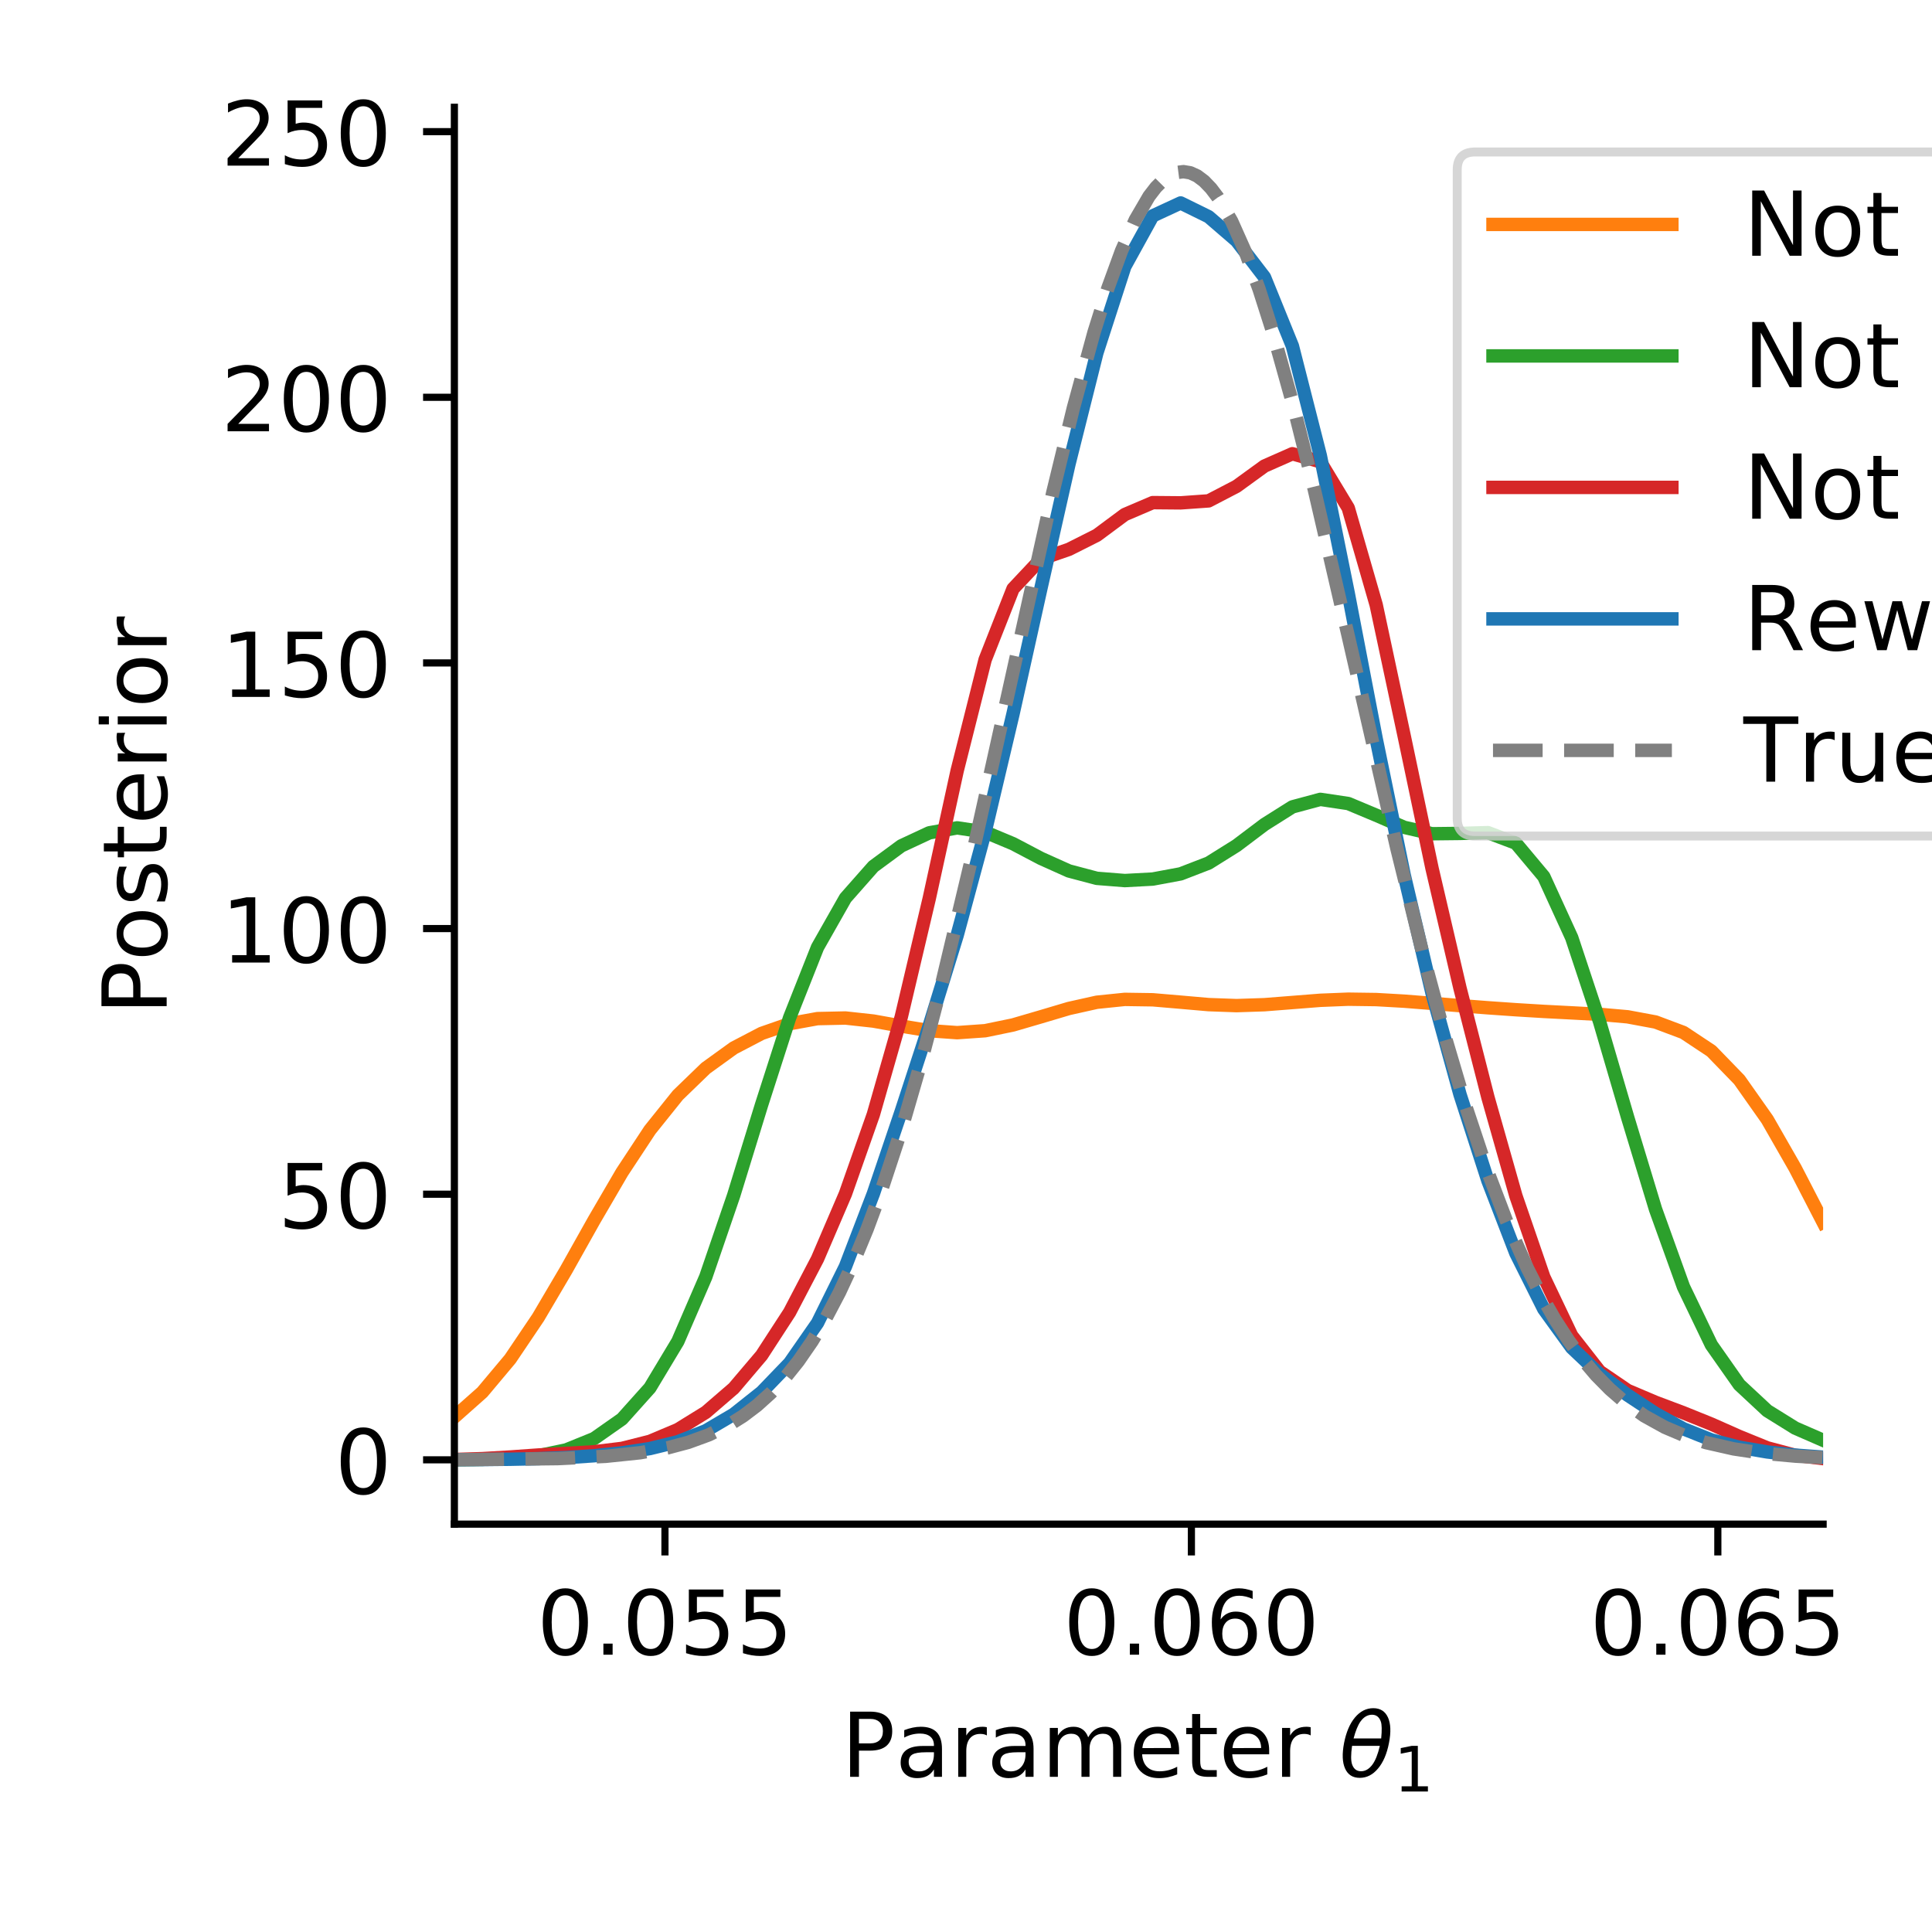 <?xml version="1.0" encoding="utf-8" standalone="no"?>
<!DOCTYPE svg PUBLIC "-//W3C//DTD SVG 1.1//EN"
  "http://www.w3.org/Graphics/SVG/1.1/DTD/svg11.dtd">
<!-- Created with matplotlib (https://matplotlib.org/) -->
<svg height="216pt" version="1.1" viewBox="0 0 216 216" width="216pt" xmlns="http://www.w3.org/2000/svg" xmlns:xlink="http://www.w3.org/1999/xlink">
 <defs>
  <style type="text/css">
*{stroke-linecap:butt;stroke-linejoin:round;}
  </style>
 </defs>
 <g id="figure_1">
  <g id="patch_1">
   <path d="M 0 216 
L 216 216 
L 216 0 
L 0 0 
z
" style="fill:#ffffff;"/>
  </g>
  <g id="axes_1">
   <g id="patch_2">
    <path d="M 50.8 170.4 
L 203.827 170.4 
L 203.827 11.992 
L 50.8 11.992 
z
" style="fill:#ffffff;"/>
   </g>
   <g id="matplotlib.axis_1">
    <g id="xtick_1">
     <g id="line2d_1">
      <defs>
       <path d="M 0 0 
L 0 3.5 
" id="mbb6682672a" style="stroke:#000000;stroke-width:0.8;"/>
      </defs>
      <g>
       <use style="stroke:#000000;stroke-width:0.8;" x="74.343" xlink:href="#mbb6682672a" y="170.4"/>
      </g>
     </g>
     <g id="text_1">
      <!-- 0.055 -->
      <defs>
       <path d="M 31.781 66.406 
Q 24.172 66.406 20.328 58.906 
Q 16.5 51.422 16.5 36.375 
Q 16.5 21.391 20.328 13.891 
Q 24.172 6.391 31.781 6.391 
Q 39.453 6.391 43.281 13.891 
Q 47.125 21.391 47.125 36.375 
Q 47.125 51.422 43.281 58.906 
Q 39.453 66.406 31.781 66.406 
z
M 31.781 74.219 
Q 44.047 74.219 50.516 64.516 
Q 56.984 54.828 56.984 36.375 
Q 56.984 17.969 50.516 8.266 
Q 44.047 -1.422 31.781 -1.422 
Q 19.531 -1.422 13.062 8.266 
Q 6.594 17.969 6.594 36.375 
Q 6.594 54.828 13.062 64.516 
Q 19.531 74.219 31.781 74.219 
z
" id="DejaVuSans-48"/>
       <path d="M 10.688 12.406 
L 21 12.406 
L 21 0 
L 10.688 0 
z
" id="DejaVuSans-46"/>
       <path d="M 10.797 72.906 
L 49.516 72.906 
L 49.516 64.594 
L 19.828 64.594 
L 19.828 46.734 
Q 21.969 47.469 24.109 47.828 
Q 26.266 48.188 28.422 48.188 
Q 40.625 48.188 47.75 41.5 
Q 54.891 34.812 54.891 23.391 
Q 54.891 11.625 47.562 5.094 
Q 40.234 -1.422 26.906 -1.422 
Q 22.312 -1.422 17.547 -0.641 
Q 12.797 0.141 7.719 1.703 
L 7.719 11.625 
Q 12.109 9.234 16.797 8.062 
Q 21.484 6.891 26.703 6.891 
Q 35.156 6.891 40.078 11.328 
Q 45.016 15.766 45.016 23.391 
Q 45.016 31 40.078 35.438 
Q 35.156 39.891 26.703 39.891 
Q 22.75 39.891 18.812 39.016 
Q 14.891 38.141 10.797 36.281 
z
" id="DejaVuSans-53"/>
      </defs>
      <g transform="translate(60.029 184.998)scale(0.1 -0.1)">
       <use xlink:href="#DejaVuSans-48"/>
       <use x="63.623" xlink:href="#DejaVuSans-46"/>
       <use x="95.41" xlink:href="#DejaVuSans-48"/>
       <use x="159.033" xlink:href="#DejaVuSans-53"/>
       <use x="222.656" xlink:href="#DejaVuSans-53"/>
      </g>
     </g>
    </g>
    <g id="xtick_2">
     <g id="line2d_2">
      <g>
       <use style="stroke:#000000;stroke-width:0.8;" x="133.199" xlink:href="#mbb6682672a" y="170.4"/>
      </g>
     </g>
     <g id="text_2">
      <!-- 0.060 -->
      <defs>
       <path d="M 33.016 40.375 
Q 26.375 40.375 22.484 35.828 
Q 18.609 31.297 18.609 23.391 
Q 18.609 15.531 22.484 10.953 
Q 26.375 6.391 33.016 6.391 
Q 39.656 6.391 43.531 10.953 
Q 47.406 15.531 47.406 23.391 
Q 47.406 31.297 43.531 35.828 
Q 39.656 40.375 33.016 40.375 
z
M 52.594 71.297 
L 52.594 62.312 
Q 48.875 64.062 45.094 64.984 
Q 41.312 65.922 37.594 65.922 
Q 27.828 65.922 22.672 59.328 
Q 17.531 52.734 16.797 39.406 
Q 19.672 43.656 24.016 45.922 
Q 28.375 48.188 33.594 48.188 
Q 44.578 48.188 50.953 41.516 
Q 57.328 34.859 57.328 23.391 
Q 57.328 12.156 50.688 5.359 
Q 44.047 -1.422 33.016 -1.422 
Q 20.359 -1.422 13.672 8.266 
Q 6.984 17.969 6.984 36.375 
Q 6.984 53.656 15.188 63.938 
Q 23.391 74.219 37.203 74.219 
Q 40.922 74.219 44.703 73.484 
Q 48.484 72.75 52.594 71.297 
z
" id="DejaVuSans-54"/>
      </defs>
      <g transform="translate(118.885 184.998)scale(0.1 -0.1)">
       <use xlink:href="#DejaVuSans-48"/>
       <use x="63.623" xlink:href="#DejaVuSans-46"/>
       <use x="95.41" xlink:href="#DejaVuSans-48"/>
       <use x="159.033" xlink:href="#DejaVuSans-54"/>
       <use x="222.656" xlink:href="#DejaVuSans-48"/>
      </g>
     </g>
    </g>
    <g id="xtick_3">
     <g id="line2d_3">
      <g>
       <use style="stroke:#000000;stroke-width:0.8;" x="192.056" xlink:href="#mbb6682672a" y="170.4"/>
      </g>
     </g>
     <g id="text_3">
      <!-- 0.065 -->
      <g transform="translate(177.742 184.998)scale(0.1 -0.1)">
       <use xlink:href="#DejaVuSans-48"/>
       <use x="63.623" xlink:href="#DejaVuSans-46"/>
       <use x="95.41" xlink:href="#DejaVuSans-48"/>
       <use x="159.033" xlink:href="#DejaVuSans-54"/>
       <use x="222.656" xlink:href="#DejaVuSans-53"/>
      </g>
     </g>
    </g>
    <g id="text_4">
     <!-- Parameter $\theta_1$ -->
     <defs>
      <path d="M 19.672 64.797 
L 19.672 37.406 
L 32.078 37.406 
Q 38.969 37.406 42.719 40.969 
Q 46.484 44.531 46.484 51.125 
Q 46.484 57.672 42.719 61.234 
Q 38.969 64.797 32.078 64.797 
z
M 9.812 72.906 
L 32.078 72.906 
Q 44.344 72.906 50.609 67.359 
Q 56.891 61.812 56.891 51.125 
Q 56.891 40.328 50.609 34.812 
Q 44.344 29.297 32.078 29.297 
L 19.672 29.297 
L 19.672 0 
L 9.812 0 
z
" id="DejaVuSans-80"/>
      <path d="M 34.281 27.484 
Q 23.391 27.484 19.188 25 
Q 14.984 22.516 14.984 16.5 
Q 14.984 11.719 18.141 8.906 
Q 21.297 6.109 26.703 6.109 
Q 34.188 6.109 38.703 11.406 
Q 43.219 16.703 43.219 25.484 
L 43.219 27.484 
z
M 52.203 31.203 
L 52.203 0 
L 43.219 0 
L 43.219 8.297 
Q 40.141 3.328 35.547 0.953 
Q 30.953 -1.422 24.312 -1.422 
Q 15.922 -1.422 10.953 3.297 
Q 6 8.016 6 15.922 
Q 6 25.141 12.172 29.828 
Q 18.359 34.516 30.609 34.516 
L 43.219 34.516 
L 43.219 35.406 
Q 43.219 41.609 39.141 45 
Q 35.062 48.391 27.688 48.391 
Q 23 48.391 18.547 47.266 
Q 14.109 46.141 10.016 43.891 
L 10.016 52.203 
Q 14.938 54.109 19.578 55.047 
Q 24.219 56 28.609 56 
Q 40.484 56 46.344 49.844 
Q 52.203 43.703 52.203 31.203 
z
" id="DejaVuSans-97"/>
      <path d="M 41.109 46.297 
Q 39.594 47.172 37.812 47.578 
Q 36.031 48 33.891 48 
Q 26.266 48 22.188 43.047 
Q 18.109 38.094 18.109 28.812 
L 18.109 0 
L 9.078 0 
L 9.078 54.688 
L 18.109 54.688 
L 18.109 46.188 
Q 20.953 51.172 25.484 53.578 
Q 30.031 56 36.531 56 
Q 37.453 56 38.578 55.875 
Q 39.703 55.766 41.062 55.516 
z
" id="DejaVuSans-114"/>
      <path d="M 52 44.188 
Q 55.375 50.25 60.062 53.125 
Q 64.75 56 71.094 56 
Q 79.641 56 84.281 50.016 
Q 88.922 44.047 88.922 33.016 
L 88.922 0 
L 79.891 0 
L 79.891 32.719 
Q 79.891 40.578 77.094 44.375 
Q 74.312 48.188 68.609 48.188 
Q 61.625 48.188 57.562 43.547 
Q 53.516 38.922 53.516 30.906 
L 53.516 0 
L 44.484 0 
L 44.484 32.719 
Q 44.484 40.625 41.703 44.406 
Q 38.922 48.188 33.109 48.188 
Q 26.219 48.188 22.156 43.531 
Q 18.109 38.875 18.109 30.906 
L 18.109 0 
L 9.078 0 
L 9.078 54.688 
L 18.109 54.688 
L 18.109 46.188 
Q 21.188 51.219 25.484 53.609 
Q 29.781 56 35.688 56 
Q 41.656 56 45.828 52.969 
Q 50 49.953 52 44.188 
z
" id="DejaVuSans-109"/>
      <path d="M 56.203 29.594 
L 56.203 25.203 
L 14.891 25.203 
Q 15.484 15.922 20.484 11.062 
Q 25.484 6.203 34.422 6.203 
Q 39.594 6.203 44.453 7.469 
Q 49.312 8.734 54.109 11.281 
L 54.109 2.781 
Q 49.266 0.734 44.188 -0.344 
Q 39.109 -1.422 33.891 -1.422 
Q 20.797 -1.422 13.156 6.188 
Q 5.516 13.812 5.516 26.812 
Q 5.516 40.234 12.766 48.109 
Q 20.016 56 32.328 56 
Q 43.359 56 49.781 48.891 
Q 56.203 41.797 56.203 29.594 
z
M 47.219 32.234 
Q 47.125 39.594 43.094 43.984 
Q 39.062 48.391 32.422 48.391 
Q 24.906 48.391 20.391 44.141 
Q 15.875 39.891 15.188 32.172 
z
" id="DejaVuSans-101"/>
      <path d="M 18.312 70.219 
L 18.312 54.688 
L 36.812 54.688 
L 36.812 47.703 
L 18.312 47.703 
L 18.312 18.016 
Q 18.312 11.328 20.141 9.422 
Q 21.969 7.516 27.594 7.516 
L 36.812 7.516 
L 36.812 0 
L 27.594 0 
Q 17.188 0 13.234 3.875 
Q 9.281 7.766 9.281 18.016 
L 9.281 47.703 
L 2.688 47.703 
L 2.688 54.688 
L 9.281 54.688 
L 9.281 70.219 
z
" id="DejaVuSans-116"/>
      <path id="DejaVuSans-32"/>
      <path d="M 45.516 34.672 
L 14.453 34.672 
Q 12.359 20.062 14.5 13.875 
Q 17.188 6.25 24.469 6.25 
Q 31.781 6.25 37.359 13.922 
Q 42.234 20.656 45.516 34.672 
z
M 47.016 42.969 
Q 48.344 56.844 46.625 61.719 
Q 43.953 69.438 36.766 69.438 
Q 29.297 69.438 23.828 61.812 
Q 19.531 55.672 16.156 42.969 
z
M 38.188 76.766 
Q 49.906 76.766 54.594 66.406 
Q 59.281 56.109 55.719 37.844 
Q 52.203 19.625 43.453 9.281 
Q 34.766 -1.125 23.047 -1.125 
Q 11.281 -1.125 6.641 9.281 
Q 2 19.625 5.516 37.844 
Q 9.078 56.109 17.719 66.406 
Q 26.422 76.766 38.188 76.766 
z
" id="DejaVuSans-Oblique-952"/>
      <path d="M 12.406 8.297 
L 28.516 8.297 
L 28.516 63.922 
L 10.984 60.406 
L 10.984 69.391 
L 28.422 72.906 
L 38.281 72.906 
L 38.281 8.297 
L 54.391 8.297 
L 54.391 0 
L 12.406 0 
z
" id="DejaVuSans-49"/>
     </defs>
     <g transform="translate(94.063 198.677)scale(0.1 -0.1)">
      <use transform="translate(0 0.234)" xlink:href="#DejaVuSans-80"/>
      <use transform="translate(60.303 0.234)" xlink:href="#DejaVuSans-97"/>
      <use transform="translate(121.582 0.234)" xlink:href="#DejaVuSans-114"/>
      <use transform="translate(162.695 0.234)" xlink:href="#DejaVuSans-97"/>
      <use transform="translate(223.975 0.234)" xlink:href="#DejaVuSans-109"/>
      <use transform="translate(321.387 0.234)" xlink:href="#DejaVuSans-101"/>
      <use transform="translate(382.91 0.234)" xlink:href="#DejaVuSans-116"/>
      <use transform="translate(422.119 0.234)" xlink:href="#DejaVuSans-101"/>
      <use transform="translate(483.643 0.234)" xlink:href="#DejaVuSans-114"/>
      <use transform="translate(524.756 0.234)" xlink:href="#DejaVuSans-32"/>
      <use transform="translate(556.543 0.234)" xlink:href="#DejaVuSans-Oblique-952"/>
      <use transform="translate(617.725 -16.172)scale(0.7)" xlink:href="#DejaVuSans-49"/>
     </g>
    </g>
   </g>
   <g id="matplotlib.axis_2">
    <g id="ytick_1">
     <g id="line2d_4">
      <defs>
       <path d="M 0 0 
L -3.5 0 
" id="md06b98131a" style="stroke:#000000;stroke-width:0.8;"/>
      </defs>
      <g>
       <use style="stroke:#000000;stroke-width:0.8;" x="50.8" xlink:href="#md06b98131a" y="163.21"/>
      </g>
     </g>
     <g id="text_5">
      <!-- 0 -->
      <g transform="translate(37.438 167.009)scale(0.1 -0.1)">
       <use xlink:href="#DejaVuSans-48"/>
      </g>
     </g>
    </g>
    <g id="ytick_2">
     <g id="line2d_5">
      <g>
       <use style="stroke:#000000;stroke-width:0.8;" x="50.8" xlink:href="#md06b98131a" y="133.512"/>
      </g>
     </g>
     <g id="text_6">
      <!-- 50 -->
      <g transform="translate(31.075 137.311)scale(0.1 -0.1)">
       <use xlink:href="#DejaVuSans-53"/>
       <use x="63.623" xlink:href="#DejaVuSans-48"/>
      </g>
     </g>
    </g>
    <g id="ytick_3">
     <g id="line2d_6">
      <g>
       <use style="stroke:#000000;stroke-width:0.8;" x="50.8" xlink:href="#md06b98131a" y="103.814"/>
      </g>
     </g>
     <g id="text_7">
      <!-- 100 -->
      <g transform="translate(24.712 107.613)scale(0.1 -0.1)">
       <use xlink:href="#DejaVuSans-49"/>
       <use x="63.623" xlink:href="#DejaVuSans-48"/>
       <use x="127.246" xlink:href="#DejaVuSans-48"/>
      </g>
     </g>
    </g>
    <g id="ytick_4">
     <g id="line2d_7">
      <g>
       <use style="stroke:#000000;stroke-width:0.8;" x="50.8" xlink:href="#md06b98131a" y="74.116"/>
      </g>
     </g>
     <g id="text_8">
      <!-- 150 -->
      <g transform="translate(24.712 77.915)scale(0.1 -0.1)">
       <use xlink:href="#DejaVuSans-49"/>
       <use x="63.623" xlink:href="#DejaVuSans-53"/>
       <use x="127.246" xlink:href="#DejaVuSans-48"/>
      </g>
     </g>
    </g>
    <g id="ytick_5">
     <g id="line2d_8">
      <g>
       <use style="stroke:#000000;stroke-width:0.8;" x="50.8" xlink:href="#md06b98131a" y="44.418"/>
      </g>
     </g>
     <g id="text_9">
      <!-- 200 -->
      <defs>
       <path d="M 19.188 8.297 
L 53.609 8.297 
L 53.609 0 
L 7.328 0 
L 7.328 8.297 
Q 12.938 14.109 22.625 23.891 
Q 32.328 33.688 34.812 36.531 
Q 39.547 41.844 41.422 45.531 
Q 43.312 49.219 43.312 52.781 
Q 43.312 58.594 39.234 62.25 
Q 35.156 65.922 28.609 65.922 
Q 23.969 65.922 18.812 64.312 
Q 13.672 62.703 7.812 59.422 
L 7.812 69.391 
Q 13.766 71.781 18.938 73 
Q 24.125 74.219 28.422 74.219 
Q 39.75 74.219 46.484 68.547 
Q 53.219 62.891 53.219 53.422 
Q 53.219 48.922 51.531 44.891 
Q 49.859 40.875 45.406 35.406 
Q 44.188 33.984 37.641 27.219 
Q 31.109 20.453 19.188 8.297 
z
" id="DejaVuSans-50"/>
      </defs>
      <g transform="translate(24.712 48.217)scale(0.1 -0.1)">
       <use xlink:href="#DejaVuSans-50"/>
       <use x="63.623" xlink:href="#DejaVuSans-48"/>
       <use x="127.246" xlink:href="#DejaVuSans-48"/>
      </g>
     </g>
    </g>
    <g id="ytick_6">
     <g id="line2d_9">
      <g>
       <use style="stroke:#000000;stroke-width:0.8;" x="50.8" xlink:href="#md06b98131a" y="14.72"/>
      </g>
     </g>
     <g id="text_10">
      <!-- 250 -->
      <g transform="translate(24.712 18.519)scale(0.1 -0.1)">
       <use xlink:href="#DejaVuSans-50"/>
       <use x="63.623" xlink:href="#DejaVuSans-53"/>
       <use x="127.246" xlink:href="#DejaVuSans-48"/>
      </g>
     </g>
    </g>
    <g id="text_11">
     <!-- Posterior -->
     <defs>
      <path d="M 30.609 48.391 
Q 23.391 48.391 19.188 42.75 
Q 14.984 37.109 14.984 27.297 
Q 14.984 17.484 19.156 11.844 
Q 23.344 6.203 30.609 6.203 
Q 37.797 6.203 41.984 11.859 
Q 46.188 17.531 46.188 27.297 
Q 46.188 37.016 41.984 42.703 
Q 37.797 48.391 30.609 48.391 
z
M 30.609 56 
Q 42.328 56 49.016 48.375 
Q 55.719 40.766 55.719 27.297 
Q 55.719 13.875 49.016 6.219 
Q 42.328 -1.422 30.609 -1.422 
Q 18.844 -1.422 12.172 6.219 
Q 5.516 13.875 5.516 27.297 
Q 5.516 40.766 12.172 48.375 
Q 18.844 56 30.609 56 
z
" id="DejaVuSans-111"/>
      <path d="M 44.281 53.078 
L 44.281 44.578 
Q 40.484 46.531 36.375 47.5 
Q 32.281 48.484 27.875 48.484 
Q 21.188 48.484 17.844 46.438 
Q 14.5 44.391 14.5 40.281 
Q 14.5 37.156 16.891 35.375 
Q 19.281 33.594 26.516 31.984 
L 29.594 31.297 
Q 39.156 29.25 43.188 25.516 
Q 47.219 21.781 47.219 15.094 
Q 47.219 7.469 41.188 3.016 
Q 35.156 -1.422 24.609 -1.422 
Q 20.219 -1.422 15.453 -0.562 
Q 10.688 0.297 5.422 2 
L 5.422 11.281 
Q 10.406 8.688 15.234 7.391 
Q 20.062 6.109 24.812 6.109 
Q 31.156 6.109 34.562 8.281 
Q 37.984 10.453 37.984 14.406 
Q 37.984 18.062 35.516 20.016 
Q 33.062 21.969 24.703 23.781 
L 21.578 24.516 
Q 13.234 26.266 9.516 29.906 
Q 5.812 33.547 5.812 39.891 
Q 5.812 47.609 11.281 51.797 
Q 16.75 56 26.812 56 
Q 31.781 56 36.172 55.266 
Q 40.578 54.547 44.281 53.078 
z
" id="DejaVuSans-115"/>
      <path d="M 9.422 54.688 
L 18.406 54.688 
L 18.406 0 
L 9.422 0 
z
M 9.422 75.984 
L 18.406 75.984 
L 18.406 64.594 
L 9.422 64.594 
z
" id="DejaVuSans-105"/>
     </defs>
     <g transform="translate(18.633 113.469)rotate(-90)scale(0.1 -0.1)">
      <use xlink:href="#DejaVuSans-80"/>
      <use x="60.256" xlink:href="#DejaVuSans-111"/>
      <use x="121.438" xlink:href="#DejaVuSans-115"/>
      <use x="173.537" xlink:href="#DejaVuSans-116"/>
      <use x="212.746" xlink:href="#DejaVuSans-101"/>
      <use x="274.27" xlink:href="#DejaVuSans-114"/>
      <use x="315.383" xlink:href="#DejaVuSans-105"/>
      <use x="343.166" xlink:href="#DejaVuSans-111"/>
      <use x="404.348" xlink:href="#DejaVuSans-114"/>
     </g>
    </g>
   </g>
   <g id="line2d_10">
    <path clip-path="url(#pb3f2977585)" d="M 50.8 158.423 
L 53.923 155.654 
L 57.046 151.93 
L 60.169 147.298 
L 63.292 141.996 
L 66.415 136.43 
L 69.538 131.076 
L 72.661 126.338 
L 75.784 122.444 
L 78.907 119.423 
L 82.03 117.167 
L 85.153 115.537 
L 88.276 114.45 
L 91.399 113.882 
L 94.522 113.815 
L 97.645 114.157 
L 100.768 114.717 
L 103.891 115.232 
L 107.014 115.453 
L 110.137 115.235 
L 113.26 114.59 
L 116.383 113.677 
L 119.506 112.749 
L 122.629 112.052 
L 125.752 111.732 
L 128.875 111.778 
L 131.998 112.044 
L 135.121 112.317 
L 138.244 112.429 
L 141.367 112.326 
L 144.49 112.081 
L 147.613 111.835 
L 150.736 111.71 
L 153.859 111.753 
L 156.982 111.932 
L 160.105 112.178 
L 163.228 112.432 
L 166.351 112.671 
L 169.474 112.888 
L 172.597 113.078 
L 175.72 113.239 
L 178.843 113.405 
L 181.966 113.68 
L 185.089 114.261 
L 188.212 115.433 
L 191.335 117.506 
L 194.458 120.726 
L 197.581 125.156 
L 200.704 130.608 
L 203.827 136.65 
" style="fill:none;stroke:#ff7f0e;stroke-linecap:square;stroke-width:1.5;"/>
   </g>
   <g id="line2d_11">
    <path clip-path="url(#pb3f2977585)" d="M 50.8 163.197 
L 53.923 163.161 
L 57.046 163.049 
L 60.169 162.757 
L 63.292 162.104 
L 66.415 160.839 
L 69.538 158.648 
L 72.661 155.162 
L 75.784 149.967 
L 78.907 142.75 
L 82.03 133.637 
L 85.153 123.492 
L 88.276 113.79 
L 91.399 105.912 
L 94.522 100.405 
L 97.645 96.867 
L 100.768 94.567 
L 103.891 93.111 
L 107.014 92.557 
L 110.137 93.023 
L 113.26 94.329 
L 116.383 95.971 
L 119.506 97.373 
L 122.629 98.199 
L 125.752 98.448 
L 128.875 98.28 
L 131.998 97.698 
L 135.121 96.492 
L 138.244 94.538 
L 141.367 92.181 
L 144.49 90.211 
L 147.613 89.37 
L 150.736 89.836 
L 153.859 91.144 
L 156.982 92.496 
L 160.105 93.213 
L 163.228 93.179 
L 166.351 93.089 
L 169.474 94.267 
L 172.597 98 
L 175.72 104.83 
L 178.843 114.245 
L 181.966 124.901 
L 185.089 135.194 
L 188.212 143.867 
L 191.335 150.365 
L 194.458 154.811 
L 197.581 157.721 
L 200.704 159.662 
L 203.827 161.024 
" style="fill:none;stroke:#2ca02c;stroke-linecap:square;stroke-width:1.5;"/>
   </g>
   <g id="line2d_12">
    <path clip-path="url(#pb3f2977585)" d="M 50.8 163.171 
L 53.923 163.076 
L 57.046 162.893 
L 60.169 162.672 
L 63.292 162.492 
L 66.415 162.31 
L 69.538 161.931 
L 72.661 161.144 
L 75.784 159.827 
L 78.907 157.898 
L 82.03 155.205 
L 85.153 151.525 
L 88.276 146.719 
L 91.399 140.745 
L 94.522 133.465 
L 97.645 124.591 
L 100.768 113.672 
L 103.891 100.45 
L 107.014 86.156 
L 110.137 73.753 
L 113.26 65.823 
L 116.383 62.5 
L 119.506 61.418 
L 122.629 59.846 
L 125.752 57.528 
L 128.875 56.193 
L 131.998 56.22 
L 135.121 55.999 
L 138.244 54.374 
L 141.367 52.106 
L 144.49 50.728 
L 147.613 51.623 
L 150.736 56.797 
L 153.859 67.627 
L 156.982 82.252 
L 160.105 97.09 
L 163.228 110.473 
L 166.351 122.681 
L 169.474 133.69 
L 172.597 142.772 
L 175.72 149.332 
L 178.843 153.325 
L 181.966 155.454 
L 185.089 156.779 
L 188.212 157.955 
L 191.335 159.217 
L 194.458 160.603 
L 197.581 161.872 
L 200.704 162.703 
L 203.827 163.074 
" style="fill:none;stroke:#d62728;stroke-linecap:square;stroke-width:1.5;"/>
   </g>
   <g id="line2d_13">
    <path clip-path="url(#pb3f2977585)" d="M 50.8 163.195 
L 53.923 163.179 
L 57.046 163.145 
L 60.169 163.08 
L 63.292 162.961 
L 66.415 162.755 
L 69.538 162.433 
L 72.661 161.95 
L 75.784 161.189 
L 78.907 159.96 
L 82.03 158.121 
L 85.153 155.642 
L 88.276 152.397 
L 91.399 147.909 
L 94.522 141.598 
L 97.645 133.452 
L 100.768 124.232 
L 103.891 114.676 
L 107.014 104.558 
L 110.137 93.005 
L 113.26 79.798 
L 116.383 65.737 
L 119.506 51.907 
L 122.629 39.458 
L 125.752 29.803 
L 128.875 24.136 
L 131.998 22.691 
L 135.121 24.227 
L 138.244 26.918 
L 141.367 30.988 
L 144.49 38.681 
L 147.613 50.938 
L 150.736 66.338 
L 153.859 82.595 
L 156.982 97.79 
L 160.105 111.048 
L 163.228 122.355 
L 166.351 132.011 
L 169.474 140.11 
L 172.597 146.355 
L 175.72 150.676 
L 178.843 153.637 
L 181.966 155.973 
L 185.089 158.029 
L 188.212 159.743 
L 191.335 160.989 
L 194.458 161.804 
L 197.581 162.331 
L 200.704 162.682 
L 203.827 162.91 
" style="fill:none;stroke:#1f77b4;stroke-linecap:square;stroke-width:1.5;"/>
   </g>
   <g id="line2d_14">
    <path clip-path="url(#pb3f2977585)" d="M 50.8 163.2 
L 62.335 163.075 
L 67.718 162.819 
L 71.562 162.42 
L 74.638 161.871 
L 76.945 161.258 
L 79.252 160.413 
L 81.559 159.266 
L 83.097 158.295 
L 84.635 157.13 
L 86.173 155.743 
L 87.711 154.106 
L 89.249 152.188 
L 90.787 149.961 
L 92.325 147.396 
L 93.863 144.468 
L 95.401 141.153 
L 96.939 137.433 
L 98.477 133.295 
L 100.784 126.294 
L 103.091 118.354 
L 105.398 109.541 
L 108.473 96.643 
L 112.318 79.321 
L 117.701 55.08 
L 120.008 45.597 
L 122.315 37.148 
L 123.853 32.248 
L 125.391 28.034 
L 126.929 24.578 
L 128.467 21.941 
L 129.236 20.945 
L 130.005 20.169 
L 130.774 19.617 
L 131.543 19.291 
L 132.312 19.192 
L 133.081 19.32 
L 133.85 19.674 
L 134.619 20.252 
L 135.388 21.05 
L 136.157 22.064 
L 137.695 24.72 
L 139.233 28.167 
L 140.771 32.34 
L 142.309 37.162 
L 144.616 45.425 
L 146.922 54.644 
L 150.767 71.253 
L 156.15 94.757 
L 159.226 107.23 
L 161.533 115.803 
L 163.84 123.583 
L 166.147 130.513 
L 168.454 136.577 
L 170.761 141.792 
L 172.299 144.818 
L 173.837 147.506 
L 175.375 149.876 
L 176.913 151.951 
L 178.451 153.756 
L 179.989 155.315 
L 181.527 156.653 
L 183.833 158.298 
L 186.14 159.575 
L 188.447 160.553 
L 190.754 161.291 
L 193.83 161.989 
L 196.906 162.45 
L 200.751 162.802 
L 203.827 162.967 
L 203.827 162.967 
" style="fill:none;stroke:#808080;stroke-dasharray:5.55,2.4;stroke-dashoffset:0;stroke-width:1.5;"/>
   </g>
   <g id="patch_3">
    <path d="M 50.8 170.4 
L 50.8 11.992 
" style="fill:none;stroke:#000000;stroke-linecap:square;stroke-linejoin:miter;stroke-width:0.8;"/>
   </g>
   <g id="patch_4">
    <path d="M 50.8 170.4 
L 203.827 170.4 
" style="fill:none;stroke:#000000;stroke-linecap:square;stroke-linejoin:miter;stroke-width:0.8;"/>
   </g>
   <g id="legend_1">
    <g id="patch_5">
     <path d="M 164.919 93.47 
L 334.019 93.47 
Q 336.019 93.47 336.019 91.47 
L 336.019 18.992 
Q 336.019 16.992 334.019 16.992 
L 164.919 16.992 
Q 162.919 16.992 162.919 18.992 
L 162.919 91.47 
Q 162.919 93.47 164.919 93.47 
z
" style="fill:#ffffff;opacity:0.8;stroke:#cccccc;stroke-linejoin:miter;"/>
    </g>
    <g id="line2d_15">
     <path d="M 166.919 25.092 
L 186.919 25.092 
" style="fill:none;stroke:#ff7f0e;stroke-linecap:square;stroke-width:1.5;"/>
    </g>
    <g id="line2d_16"/>
    <g id="text_12">
     <!-- Not reweighted, $\log(c) = 20$ -->
     <defs>
      <path d="M 9.812 72.906 
L 23.094 72.906 
L 55.422 11.922 
L 55.422 72.906 
L 64.984 72.906 
L 64.984 0 
L 51.703 0 
L 19.391 60.984 
L 19.391 0 
L 9.812 0 
z
" id="DejaVuSans-78"/>
      <path d="M 4.203 54.688 
L 13.188 54.688 
L 24.422 12.016 
L 35.594 54.688 
L 46.188 54.688 
L 57.422 12.016 
L 68.609 54.688 
L 77.594 54.688 
L 63.281 0 
L 52.688 0 
L 40.922 44.828 
L 29.109 0 
L 18.5 0 
z
" id="DejaVuSans-119"/>
      <path d="M 45.406 27.984 
Q 45.406 37.75 41.375 43.109 
Q 37.359 48.484 30.078 48.484 
Q 22.859 48.484 18.828 43.109 
Q 14.797 37.75 14.797 27.984 
Q 14.797 18.266 18.828 12.891 
Q 22.859 7.516 30.078 7.516 
Q 37.359 7.516 41.375 12.891 
Q 45.406 18.266 45.406 27.984 
z
M 54.391 6.781 
Q 54.391 -7.172 48.188 -13.984 
Q 42 -20.797 29.203 -20.797 
Q 24.469 -20.797 20.266 -20.094 
Q 16.062 -19.391 12.109 -17.922 
L 12.109 -9.188 
Q 16.062 -11.328 19.922 -12.344 
Q 23.781 -13.375 27.781 -13.375 
Q 36.625 -13.375 41.016 -8.766 
Q 45.406 -4.156 45.406 5.172 
L 45.406 9.625 
Q 42.625 4.781 38.281 2.391 
Q 33.938 0 27.875 0 
Q 17.828 0 11.672 7.656 
Q 5.516 15.328 5.516 27.984 
Q 5.516 40.672 11.672 48.328 
Q 17.828 56 27.875 56 
Q 33.938 56 38.281 53.609 
Q 42.625 51.219 45.406 46.391 
L 45.406 54.688 
L 54.391 54.688 
z
" id="DejaVuSans-103"/>
      <path d="M 54.891 33.016 
L 54.891 0 
L 45.906 0 
L 45.906 32.719 
Q 45.906 40.484 42.875 44.328 
Q 39.844 48.188 33.797 48.188 
Q 26.516 48.188 22.312 43.547 
Q 18.109 38.922 18.109 30.906 
L 18.109 0 
L 9.078 0 
L 9.078 75.984 
L 18.109 75.984 
L 18.109 46.188 
Q 21.344 51.125 25.703 53.562 
Q 30.078 56 35.797 56 
Q 45.219 56 50.047 50.172 
Q 54.891 44.344 54.891 33.016 
z
" id="DejaVuSans-104"/>
      <path d="M 45.406 46.391 
L 45.406 75.984 
L 54.391 75.984 
L 54.391 0 
L 45.406 0 
L 45.406 8.203 
Q 42.578 3.328 38.25 0.953 
Q 33.938 -1.422 27.875 -1.422 
Q 17.969 -1.422 11.734 6.484 
Q 5.516 14.406 5.516 27.297 
Q 5.516 40.188 11.734 48.094 
Q 17.969 56 27.875 56 
Q 33.938 56 38.25 53.625 
Q 42.578 51.266 45.406 46.391 
z
M 14.797 27.297 
Q 14.797 17.391 18.875 11.75 
Q 22.953 6.109 30.078 6.109 
Q 37.203 6.109 41.297 11.75 
Q 45.406 17.391 45.406 27.297 
Q 45.406 37.203 41.297 42.844 
Q 37.203 48.484 30.078 48.484 
Q 22.953 48.484 18.875 42.844 
Q 14.797 37.203 14.797 27.297 
z
" id="DejaVuSans-100"/>
      <path d="M 11.719 12.406 
L 22.016 12.406 
L 22.016 4 
L 14.016 -11.625 
L 7.719 -11.625 
L 11.719 4 
z
" id="DejaVuSans-44"/>
      <path d="M 9.422 75.984 
L 18.406 75.984 
L 18.406 0 
L 9.422 0 
z
" id="DejaVuSans-108"/>
      <path d="M 31 75.875 
Q 24.469 64.656 21.281 53.656 
Q 18.109 42.672 18.109 31.391 
Q 18.109 20.125 21.312 9.062 
Q 24.516 -2 31 -13.188 
L 23.188 -13.188 
Q 15.875 -1.703 12.234 9.375 
Q 8.594 20.453 8.594 31.391 
Q 8.594 42.281 12.203 53.312 
Q 15.828 64.359 23.188 75.875 
z
" id="DejaVuSans-40"/>
      <path d="M 53.609 52.594 
L 51.812 43.703 
Q 48.578 46.047 44.938 47.219 
Q 41.312 48.391 37.406 48.391 
Q 33.109 48.391 29.219 46.875 
Q 25.344 45.359 22.703 42.578 
Q 18.5 38.328 16.203 32.609 
Q 13.922 26.906 13.922 20.797 
Q 13.922 13.422 17.609 9.812 
Q 21.297 6.203 28.812 6.203 
Q 32.516 6.203 36.688 7.328 
Q 40.875 8.453 45.406 10.688 
L 43.703 1.812 
Q 39.797 0.203 35.672 -0.609 
Q 31.547 -1.422 27.203 -1.422 
Q 16.312 -1.422 10.453 4.016 
Q 4.594 9.469 4.594 19.578 
Q 4.594 28.078 7.641 35.234 
Q 10.688 42.391 16.703 48.094 
Q 20.797 52 26.312 54 
Q 31.844 56 38.375 56 
Q 42.188 56 45.938 55.141 
Q 49.703 54.297 53.609 52.594 
z
" id="DejaVuSans-Oblique-99"/>
      <path d="M 8.016 75.875 
L 15.828 75.875 
Q 23.141 64.359 26.781 53.312 
Q 30.422 42.281 30.422 31.391 
Q 30.422 20.453 26.781 9.375 
Q 23.141 -1.703 15.828 -13.188 
L 8.016 -13.188 
Q 14.5 -2 17.703 9.062 
Q 20.906 20.125 20.906 31.391 
Q 20.906 42.672 17.703 53.656 
Q 14.5 64.656 8.016 75.875 
z
" id="DejaVuSans-41"/>
      <path d="M 10.594 45.406 
L 73.188 45.406 
L 73.188 37.203 
L 10.594 37.203 
z
M 10.594 25.484 
L 73.188 25.484 
L 73.188 17.188 
L 10.594 17.188 
z
" id="DejaVuSans-61"/>
     </defs>
     <g transform="translate(194.919 28.592)scale(0.1 -0.1)">
      <use transform="translate(0 0.016)" xlink:href="#DejaVuSans-78"/>
      <use transform="translate(74.805 0.016)" xlink:href="#DejaVuSans-111"/>
      <use transform="translate(135.986 0.016)" xlink:href="#DejaVuSans-116"/>
      <use transform="translate(175.195 0.016)" xlink:href="#DejaVuSans-32"/>
      <use transform="translate(206.982 0.016)" xlink:href="#DejaVuSans-114"/>
      <use transform="translate(248.096 0.016)" xlink:href="#DejaVuSans-101"/>
      <use transform="translate(309.619 0.016)" xlink:href="#DejaVuSans-119"/>
      <use transform="translate(391.406 0.016)" xlink:href="#DejaVuSans-101"/>
      <use transform="translate(452.93 0.016)" xlink:href="#DejaVuSans-105"/>
      <use transform="translate(480.713 0.016)" xlink:href="#DejaVuSans-103"/>
      <use transform="translate(544.189 0.016)" xlink:href="#DejaVuSans-104"/>
      <use transform="translate(607.568 0.016)" xlink:href="#DejaVuSans-116"/>
      <use transform="translate(646.777 0.016)" xlink:href="#DejaVuSans-101"/>
      <use transform="translate(708.301 0.016)" xlink:href="#DejaVuSans-100"/>
      <use transform="translate(771.777 0.016)" xlink:href="#DejaVuSans-44"/>
      <use transform="translate(803.564 0.016)" xlink:href="#DejaVuSans-32"/>
      <use transform="translate(835.352 0.016)" xlink:href="#DejaVuSans-108"/>
      <use transform="translate(863.135 0.016)" xlink:href="#DejaVuSans-111"/>
      <use transform="translate(924.316 0.016)" xlink:href="#DejaVuSans-103"/>
      <use transform="translate(987.793 0.016)" xlink:href="#DejaVuSans-40"/>
      <use transform="translate(1026.807 0.016)" xlink:href="#DejaVuSans-Oblique-99"/>
      <use transform="translate(1081.787 0.016)" xlink:href="#DejaVuSans-41"/>
      <use transform="translate(1140.283 0.016)" xlink:href="#DejaVuSans-61"/>
      <use transform="translate(1243.555 0.016)" xlink:href="#DejaVuSans-50"/>
      <use transform="translate(1307.178 0.016)" xlink:href="#DejaVuSans-48"/>
     </g>
    </g>
    <g id="line2d_17">
     <path d="M 166.919 39.792 
L 186.919 39.792 
" style="fill:none;stroke:#2ca02c;stroke-linecap:square;stroke-width:1.5;"/>
    </g>
    <g id="line2d_18"/>
    <g id="text_13">
     <!-- Not reweighted, $\log(c) = 23$ -->
     <defs>
      <path d="M 40.578 39.312 
Q 47.656 37.797 51.625 33 
Q 55.609 28.219 55.609 21.188 
Q 55.609 10.406 48.188 4.484 
Q 40.766 -1.422 27.094 -1.422 
Q 22.516 -1.422 17.656 -0.516 
Q 12.797 0.391 7.625 2.203 
L 7.625 11.719 
Q 11.719 9.328 16.594 8.109 
Q 21.484 6.891 26.812 6.891 
Q 36.078 6.891 40.938 10.547 
Q 45.797 14.203 45.797 21.188 
Q 45.797 27.641 41.281 31.266 
Q 36.766 34.906 28.719 34.906 
L 20.219 34.906 
L 20.219 43.016 
L 29.109 43.016 
Q 36.375 43.016 40.234 45.922 
Q 44.094 48.828 44.094 54.297 
Q 44.094 59.906 40.109 62.906 
Q 36.141 65.922 28.719 65.922 
Q 24.656 65.922 20.016 65.031 
Q 15.375 64.156 9.812 62.312 
L 9.812 71.094 
Q 15.438 72.656 20.344 73.438 
Q 25.25 74.219 29.594 74.219 
Q 40.828 74.219 47.359 69.109 
Q 53.906 64.016 53.906 55.328 
Q 53.906 49.266 50.438 45.094 
Q 46.969 40.922 40.578 39.312 
z
" id="DejaVuSans-51"/>
     </defs>
     <g transform="translate(194.919 43.292)scale(0.1 -0.1)">
      <use transform="translate(0 0.016)" xlink:href="#DejaVuSans-78"/>
      <use transform="translate(74.805 0.016)" xlink:href="#DejaVuSans-111"/>
      <use transform="translate(135.986 0.016)" xlink:href="#DejaVuSans-116"/>
      <use transform="translate(175.195 0.016)" xlink:href="#DejaVuSans-32"/>
      <use transform="translate(206.982 0.016)" xlink:href="#DejaVuSans-114"/>
      <use transform="translate(248.096 0.016)" xlink:href="#DejaVuSans-101"/>
      <use transform="translate(309.619 0.016)" xlink:href="#DejaVuSans-119"/>
      <use transform="translate(391.406 0.016)" xlink:href="#DejaVuSans-101"/>
      <use transform="translate(452.93 0.016)" xlink:href="#DejaVuSans-105"/>
      <use transform="translate(480.713 0.016)" xlink:href="#DejaVuSans-103"/>
      <use transform="translate(544.189 0.016)" xlink:href="#DejaVuSans-104"/>
      <use transform="translate(607.568 0.016)" xlink:href="#DejaVuSans-116"/>
      <use transform="translate(646.777 0.016)" xlink:href="#DejaVuSans-101"/>
      <use transform="translate(708.301 0.016)" xlink:href="#DejaVuSans-100"/>
      <use transform="translate(771.777 0.016)" xlink:href="#DejaVuSans-44"/>
      <use transform="translate(803.564 0.016)" xlink:href="#DejaVuSans-32"/>
      <use transform="translate(835.352 0.016)" xlink:href="#DejaVuSans-108"/>
      <use transform="translate(863.135 0.016)" xlink:href="#DejaVuSans-111"/>
      <use transform="translate(924.316 0.016)" xlink:href="#DejaVuSans-103"/>
      <use transform="translate(987.793 0.016)" xlink:href="#DejaVuSans-40"/>
      <use transform="translate(1026.807 0.016)" xlink:href="#DejaVuSans-Oblique-99"/>
      <use transform="translate(1081.787 0.016)" xlink:href="#DejaVuSans-41"/>
      <use transform="translate(1140.283 0.016)" xlink:href="#DejaVuSans-61"/>
      <use transform="translate(1243.555 0.016)" xlink:href="#DejaVuSans-50"/>
      <use transform="translate(1307.178 0.016)" xlink:href="#DejaVuSans-51"/>
     </g>
    </g>
    <g id="line2d_19">
     <path d="M 166.919 54.492 
L 186.919 54.492 
" style="fill:none;stroke:#d62728;stroke-linecap:square;stroke-width:1.5;"/>
    </g>
    <g id="line2d_20"/>
    <g id="text_14">
     <!-- Not reweighted, $\log(c) = 25$ -->
     <g transform="translate(194.919 57.992)scale(0.1 -0.1)">
      <use transform="translate(0 0.016)" xlink:href="#DejaVuSans-78"/>
      <use transform="translate(74.805 0.016)" xlink:href="#DejaVuSans-111"/>
      <use transform="translate(135.986 0.016)" xlink:href="#DejaVuSans-116"/>
      <use transform="translate(175.195 0.016)" xlink:href="#DejaVuSans-32"/>
      <use transform="translate(206.982 0.016)" xlink:href="#DejaVuSans-114"/>
      <use transform="translate(248.096 0.016)" xlink:href="#DejaVuSans-101"/>
      <use transform="translate(309.619 0.016)" xlink:href="#DejaVuSans-119"/>
      <use transform="translate(391.406 0.016)" xlink:href="#DejaVuSans-101"/>
      <use transform="translate(452.93 0.016)" xlink:href="#DejaVuSans-105"/>
      <use transform="translate(480.713 0.016)" xlink:href="#DejaVuSans-103"/>
      <use transform="translate(544.189 0.016)" xlink:href="#DejaVuSans-104"/>
      <use transform="translate(607.568 0.016)" xlink:href="#DejaVuSans-116"/>
      <use transform="translate(646.777 0.016)" xlink:href="#DejaVuSans-101"/>
      <use transform="translate(708.301 0.016)" xlink:href="#DejaVuSans-100"/>
      <use transform="translate(771.777 0.016)" xlink:href="#DejaVuSans-44"/>
      <use transform="translate(803.564 0.016)" xlink:href="#DejaVuSans-32"/>
      <use transform="translate(835.352 0.016)" xlink:href="#DejaVuSans-108"/>
      <use transform="translate(863.135 0.016)" xlink:href="#DejaVuSans-111"/>
      <use transform="translate(924.316 0.016)" xlink:href="#DejaVuSans-103"/>
      <use transform="translate(987.793 0.016)" xlink:href="#DejaVuSans-40"/>
      <use transform="translate(1026.807 0.016)" xlink:href="#DejaVuSans-Oblique-99"/>
      <use transform="translate(1081.787 0.016)" xlink:href="#DejaVuSans-41"/>
      <use transform="translate(1140.283 0.016)" xlink:href="#DejaVuSans-61"/>
      <use transform="translate(1243.555 0.016)" xlink:href="#DejaVuSans-50"/>
      <use transform="translate(1307.178 0.016)" xlink:href="#DejaVuSans-53"/>
     </g>
    </g>
    <g id="line2d_21">
     <path d="M 166.919 69.192 
L 186.919 69.192 
" style="fill:none;stroke:#1f77b4;stroke-linecap:square;stroke-width:1.5;"/>
    </g>
    <g id="line2d_22"/>
    <g id="text_15">
     <!-- Reweighted, $\log(c) =20$ -->
     <defs>
      <path d="M 44.391 34.188 
Q 47.562 33.109 50.562 29.594 
Q 53.562 26.078 56.594 19.922 
L 66.609 0 
L 56 0 
L 46.688 18.703 
Q 43.062 26.031 39.672 28.422 
Q 36.281 30.812 30.422 30.812 
L 19.672 30.812 
L 19.672 0 
L 9.812 0 
L 9.812 72.906 
L 32.078 72.906 
Q 44.578 72.906 50.734 67.672 
Q 56.891 62.453 56.891 51.906 
Q 56.891 45.016 53.688 40.469 
Q 50.484 35.938 44.391 34.188 
z
M 19.672 64.797 
L 19.672 38.922 
L 32.078 38.922 
Q 39.203 38.922 42.844 42.219 
Q 46.484 45.516 46.484 51.906 
Q 46.484 58.297 42.844 61.547 
Q 39.203 64.797 32.078 64.797 
z
" id="DejaVuSans-82"/>
     </defs>
     <g transform="translate(194.919 72.692)scale(0.1 -0.1)">
      <use transform="translate(0 0.016)" xlink:href="#DejaVuSans-82"/>
      <use transform="translate(69.482 0.016)" xlink:href="#DejaVuSans-101"/>
      <use transform="translate(131.006 0.016)" xlink:href="#DejaVuSans-119"/>
      <use transform="translate(212.793 0.016)" xlink:href="#DejaVuSans-101"/>
      <use transform="translate(274.316 0.016)" xlink:href="#DejaVuSans-105"/>
      <use transform="translate(302.1 0.016)" xlink:href="#DejaVuSans-103"/>
      <use transform="translate(365.576 0.016)" xlink:href="#DejaVuSans-104"/>
      <use transform="translate(428.955 0.016)" xlink:href="#DejaVuSans-116"/>
      <use transform="translate(468.164 0.016)" xlink:href="#DejaVuSans-101"/>
      <use transform="translate(529.688 0.016)" xlink:href="#DejaVuSans-100"/>
      <use transform="translate(593.164 0.016)" xlink:href="#DejaVuSans-44"/>
      <use transform="translate(624.951 0.016)" xlink:href="#DejaVuSans-32"/>
      <use transform="translate(656.738 0.016)" xlink:href="#DejaVuSans-108"/>
      <use transform="translate(684.521 0.016)" xlink:href="#DejaVuSans-111"/>
      <use transform="translate(745.703 0.016)" xlink:href="#DejaVuSans-103"/>
      <use transform="translate(809.18 0.016)" xlink:href="#DejaVuSans-40"/>
      <use transform="translate(848.193 0.016)" xlink:href="#DejaVuSans-Oblique-99"/>
      <use transform="translate(903.174 0.016)" xlink:href="#DejaVuSans-41"/>
      <use transform="translate(961.67 0.016)" xlink:href="#DejaVuSans-61"/>
      <use transform="translate(1064.941 0.016)" xlink:href="#DejaVuSans-50"/>
      <use transform="translate(1128.564 0.016)" xlink:href="#DejaVuSans-48"/>
     </g>
    </g>
    <g id="line2d_23">
     <path d="M 166.919 83.891 
L 186.919 83.891 
" style="fill:none;stroke:#808080;stroke-dasharray:5.55,2.4;stroke-dashoffset:0;stroke-width:1.5;"/>
    </g>
    <g id="line2d_24"/>
    <g id="text_16">
     <!-- True posterior -->
     <defs>
      <path d="M -0.297 72.906 
L 61.375 72.906 
L 61.375 64.594 
L 35.5 64.594 
L 35.5 0 
L 25.594 0 
L 25.594 64.594 
L -0.297 64.594 
z
" id="DejaVuSans-84"/>
      <path d="M 8.5 21.578 
L 8.5 54.688 
L 17.484 54.688 
L 17.484 21.922 
Q 17.484 14.156 20.5 10.266 
Q 23.531 6.391 29.594 6.391 
Q 36.859 6.391 41.078 11.031 
Q 45.312 15.672 45.312 23.688 
L 45.312 54.688 
L 54.297 54.688 
L 54.297 0 
L 45.312 0 
L 45.312 8.406 
Q 42.047 3.422 37.719 1 
Q 33.406 -1.422 27.688 -1.422 
Q 18.266 -1.422 13.375 4.438 
Q 8.5 10.297 8.5 21.578 
z
M 31.109 56 
z
" id="DejaVuSans-117"/>
      <path d="M 18.109 8.203 
L 18.109 -20.797 
L 9.078 -20.797 
L 9.078 54.688 
L 18.109 54.688 
L 18.109 46.391 
Q 20.953 51.266 25.266 53.625 
Q 29.594 56 35.594 56 
Q 45.562 56 51.781 48.094 
Q 58.016 40.188 58.016 27.297 
Q 58.016 14.406 51.781 6.484 
Q 45.562 -1.422 35.594 -1.422 
Q 29.594 -1.422 25.266 0.953 
Q 20.953 3.328 18.109 8.203 
z
M 48.688 27.297 
Q 48.688 37.203 44.609 42.844 
Q 40.531 48.484 33.406 48.484 
Q 26.266 48.484 22.188 42.844 
Q 18.109 37.203 18.109 27.297 
Q 18.109 17.391 22.188 11.75 
Q 26.266 6.109 33.406 6.109 
Q 40.531 6.109 44.609 11.75 
Q 48.688 17.391 48.688 27.297 
z
" id="DejaVuSans-112"/>
     </defs>
     <g transform="translate(194.919 87.391)scale(0.1 -0.1)">
      <use xlink:href="#DejaVuSans-84"/>
      <use x="60.865" xlink:href="#DejaVuSans-114"/>
      <use x="101.979" xlink:href="#DejaVuSans-117"/>
      <use x="165.357" xlink:href="#DejaVuSans-101"/>
      <use x="226.881" xlink:href="#DejaVuSans-32"/>
      <use x="258.668" xlink:href="#DejaVuSans-112"/>
      <use x="322.145" xlink:href="#DejaVuSans-111"/>
      <use x="383.326" xlink:href="#DejaVuSans-115"/>
      <use x="435.426" xlink:href="#DejaVuSans-116"/>
      <use x="474.635" xlink:href="#DejaVuSans-101"/>
      <use x="536.158" xlink:href="#DejaVuSans-114"/>
      <use x="577.271" xlink:href="#DejaVuSans-105"/>
      <use x="605.055" xlink:href="#DejaVuSans-111"/>
      <use x="666.236" xlink:href="#DejaVuSans-114"/>
     </g>
    </g>
   </g>
  </g>
 </g>
 <defs>
  <clipPath id="pb3f2977585">
   <rect height="158.408" width="153.027" x="50.8" y="11.992"/>
  </clipPath>
 </defs>
</svg>
